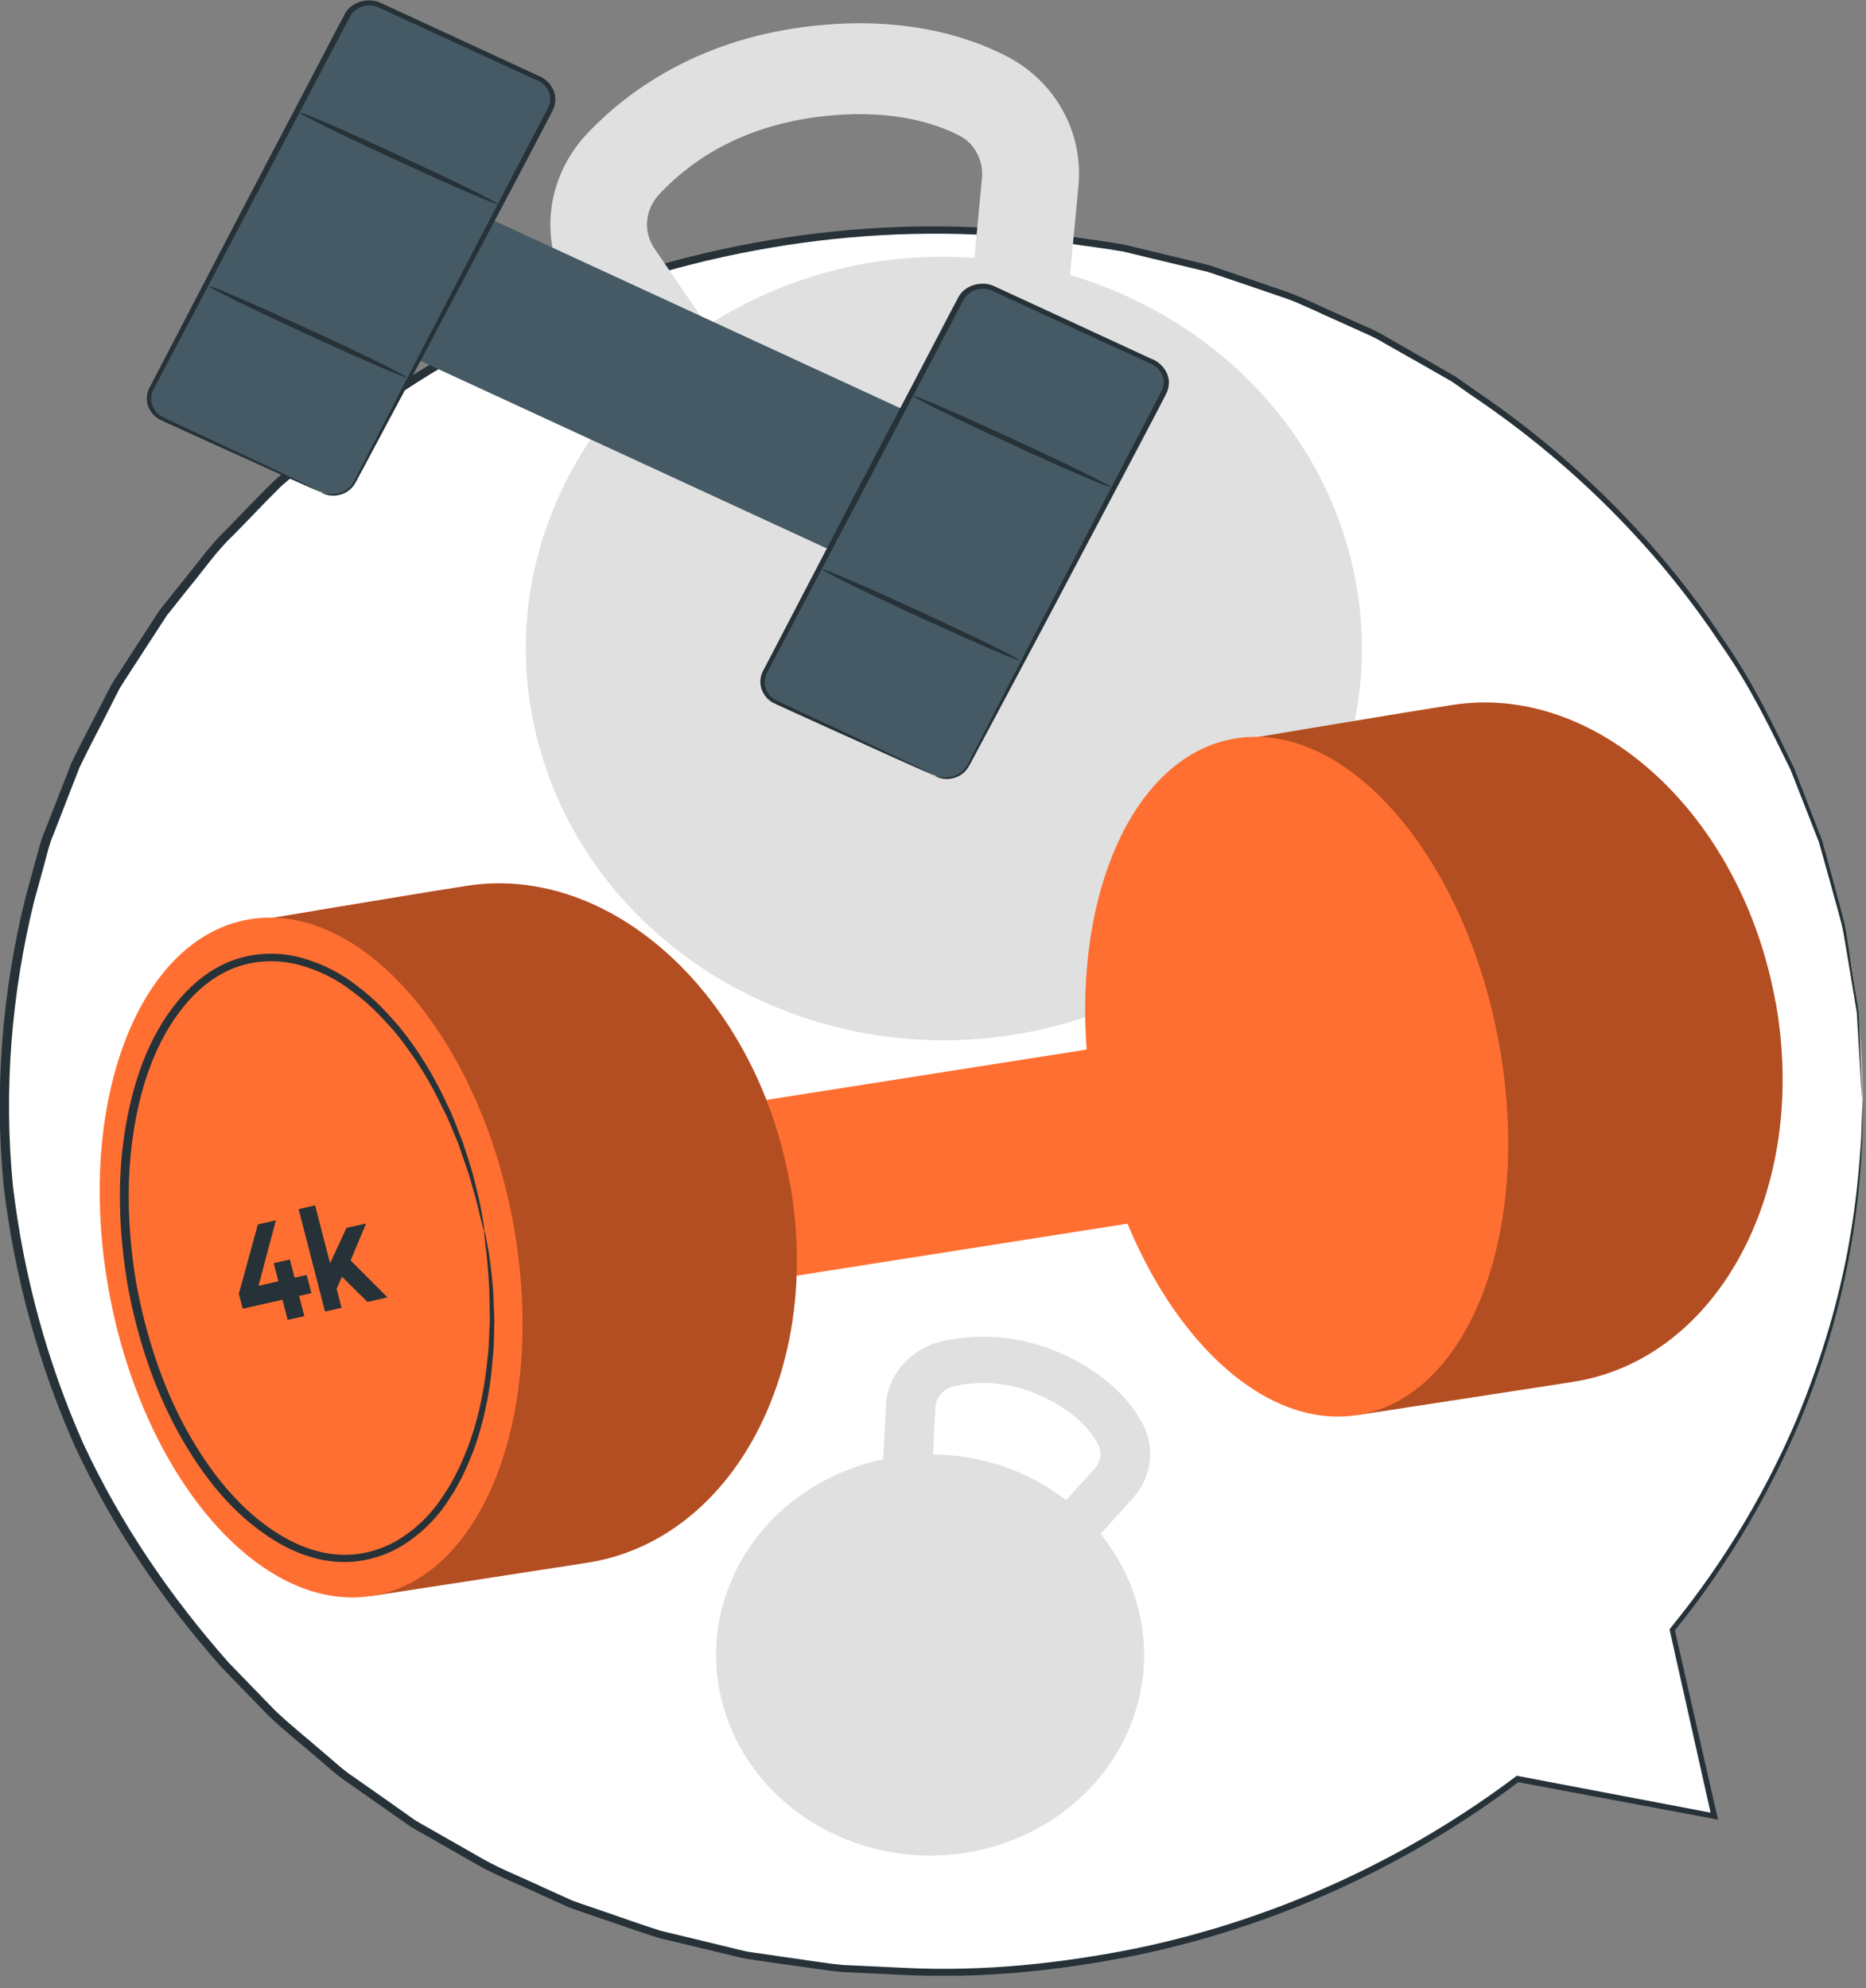 <svg width="76" height="81" viewBox="0 0 76 81" fill="none" xmlns="http://www.w3.org/2000/svg">
<rect x="0" y="0" width="76" height="81" fill="#808080" stroke="none"/>
<g clip-path="url(#clip0_1_2076)">
<path d="M75.857 44.853C75.857 52.947 72.964 60.412 68.103 66.385L69.817 73.972L61.803 72.461C55.304 77.399 47.022 80.35 38.007 80.35C17.098 80.357 0.151 64.463 0.151 44.853C0.151 25.242 17.098 9.355 38.007 9.355C58.917 9.355 75.864 25.249 75.864 44.859L75.857 44.853Z" fill="white"/>
<path d="M75.857 44.853C75.857 44.853 75.837 44.653 75.809 44.261C75.782 43.862 75.747 43.284 75.699 42.525C75.679 42.139 75.651 41.715 75.624 41.246C75.549 40.776 75.459 40.268 75.37 39.715C75.281 39.162 75.178 38.571 75.069 37.934C74.938 37.304 74.726 36.648 74.541 35.941C74.445 35.588 74.342 35.228 74.239 34.861C74.184 34.675 74.136 34.488 74.081 34.302C74.006 34.115 73.938 33.929 73.862 33.742C73.567 32.984 73.252 32.193 72.93 31.363C72.141 29.762 71.319 28.001 70.105 26.278C67.795 22.786 64.47 19.16 59.973 16.132C59.698 15.939 59.417 15.746 59.136 15.547C58.835 15.373 58.54 15.206 58.238 15.032C57.635 14.691 57.025 14.344 56.401 13.991C56.099 13.804 55.77 13.65 55.441 13.508C55.112 13.361 54.783 13.213 54.447 13.058C53.775 12.769 53.117 12.428 52.418 12.171C51.712 11.927 50.992 11.682 50.272 11.438C49.909 11.316 49.545 11.194 49.182 11.072C48.805 10.982 48.428 10.892 48.051 10.802C47.29 10.622 46.529 10.435 45.754 10.249C44.973 10.114 44.17 10.017 43.368 9.895C36.952 8.963 29.801 9.754 23.076 12.415C19.73 13.785 16.536 15.675 13.601 17.971C12.895 18.575 12.182 19.179 11.469 19.79C10.804 20.446 10.167 21.128 9.502 21.803C8.809 22.452 8.288 23.236 7.678 23.963L6.794 25.075L6.019 26.265L5.245 27.461C5.114 27.66 4.984 27.859 4.861 28.065L4.538 28.702C4.113 29.55 3.654 30.392 3.243 31.254C2.893 32.141 2.55 33.035 2.201 33.935C2.002 34.379 1.906 34.848 1.776 35.311L1.392 36.706C0.473 40.448 0.137 44.383 0.528 48.325C0.96 51.964 1.926 55.5 3.387 58.798C4.909 62.077 6.958 65.067 9.317 67.735C9.941 68.378 10.558 69.015 11.175 69.651C11.812 70.269 12.518 70.815 13.183 71.4C13.526 71.683 13.841 71.985 14.205 72.249L15.288 73.008L16.364 73.766L16.899 74.146C17.084 74.261 17.276 74.364 17.468 74.474C18.229 74.911 18.99 75.342 19.744 75.772C20.505 76.19 21.321 76.505 22.102 76.878L23.282 77.412C23.686 77.566 24.097 77.695 24.502 77.836C25.318 78.113 26.12 78.409 26.929 78.659C27.758 78.859 28.581 79.058 29.404 79.257C29.815 79.347 30.219 79.476 30.638 79.534C31.056 79.591 31.467 79.656 31.878 79.714C32.708 79.823 33.524 79.971 34.346 80.048C35.169 80.087 35.992 80.125 36.808 80.164C40.071 80.331 43.252 79.977 46.268 79.373C52.301 78.119 57.559 75.515 61.728 72.377L61.776 72.339L61.837 72.352C64.648 72.885 67.315 73.393 69.852 73.876L69.708 74.011C69.097 71.297 68.535 68.771 68.007 66.417V66.372L68.028 66.334C70.4 63.434 72.025 60.509 73.156 57.866C74.266 55.211 74.897 52.844 75.261 50.903C75.624 48.955 75.727 47.437 75.802 46.415C75.823 45.907 75.836 45.521 75.843 45.251C75.857 44.988 75.864 44.859 75.864 44.859C75.864 44.859 75.871 44.994 75.864 45.251C75.864 45.521 75.857 45.907 75.85 46.415C75.795 47.437 75.713 48.961 75.363 50.916C75.014 52.864 74.404 55.249 73.3 57.924C72.176 60.579 70.558 63.531 68.186 66.456L68.206 66.372C68.741 68.726 69.317 71.246 69.934 73.959L69.975 74.126L69.797 74.094C67.26 73.618 64.593 73.117 61.776 72.59L61.885 72.564C57.703 75.734 52.411 78.37 46.33 79.643C43.293 80.254 40.085 80.62 36.794 80.453C35.971 80.415 35.142 80.376 34.312 80.337C33.483 80.254 32.66 80.112 31.824 80.003C31.405 79.945 30.987 79.881 30.569 79.823C30.151 79.765 29.739 79.636 29.328 79.546C28.499 79.347 27.669 79.148 26.833 78.948C26.01 78.691 25.201 78.396 24.378 78.119C23.967 77.978 23.556 77.843 23.144 77.688L21.952 77.148C21.163 76.775 20.34 76.46 19.566 76.036C18.805 75.599 18.037 75.168 17.269 74.724C17.077 74.615 16.878 74.512 16.693 74.39L16.152 74.011L15.062 73.246L13.965 72.48C13.601 72.217 13.279 71.908 12.937 71.625C12.265 71.04 11.552 70.487 10.907 69.864C10.283 69.221 9.66 68.578 9.029 67.928C6.643 65.234 4.58 62.219 3.044 58.908C1.57 55.577 0.59 52.009 0.151 48.331C-0.24 44.358 0.096 40.384 1.028 36.603L1.412 35.195C1.549 34.726 1.645 34.25 1.844 33.807C2.201 32.9 2.55 32 2.9 31.106C3.311 30.232 3.777 29.383 4.209 28.528L4.538 27.891C4.662 27.686 4.799 27.486 4.929 27.281L5.711 26.072L6.492 24.869L7.383 23.751C7.994 23.018 8.528 22.227 9.221 21.571C9.886 20.89 10.53 20.202 11.209 19.546C11.929 18.929 12.649 18.318 13.361 17.713C16.323 15.405 19.545 13.502 22.925 12.12C29.719 9.445 36.924 8.661 43.389 9.606C44.198 9.728 45 9.824 45.788 9.966C46.57 10.152 47.338 10.339 48.106 10.525C48.489 10.615 48.867 10.712 49.244 10.802C49.614 10.924 49.977 11.052 50.34 11.175C51.067 11.425 51.787 11.676 52.5 11.92C53.206 12.178 53.864 12.525 54.543 12.814C54.879 12.968 55.208 13.116 55.544 13.264C55.88 13.412 56.209 13.56 56.511 13.753C57.134 14.107 57.745 14.46 58.355 14.807C58.656 14.981 58.958 15.155 59.26 15.328C59.541 15.527 59.822 15.72 60.103 15.92C64.621 18.98 67.946 22.639 70.256 26.155C71.463 27.891 72.285 29.672 73.067 31.28C73.389 32.116 73.698 32.913 73.992 33.672C74.068 33.864 74.136 34.051 74.212 34.237C74.266 34.43 74.314 34.617 74.369 34.803C74.472 35.176 74.568 35.536 74.664 35.89C74.842 36.597 75.055 37.259 75.178 37.896C75.281 38.532 75.37 39.13 75.459 39.69C75.549 40.243 75.624 40.757 75.699 41.226C75.72 41.696 75.74 42.127 75.761 42.512C75.795 43.271 75.823 43.856 75.837 44.255C75.85 44.647 75.85 44.846 75.85 44.846L75.857 44.853Z" fill="#263238"/>
<path d="M43.581 11.2L43.924 7.568C44.129 5.382 42.978 3.305 40.983 2.283C39.385 1.46 36.664 0.592 32.749 1.099C28.3 1.678 25.482 3.781 23.912 5.446C22.157 7.304 21.917 10.056 23.343 12.133L25.804 15.727C22.075 19.617 20.443 25.14 22.006 30.566C24.454 39.079 33.798 44.12 42.875 41.824C51.952 39.529 57.326 30.765 54.879 22.253C53.316 16.807 48.921 12.795 43.581 11.2ZM28.8 13.264L26.661 10.133C26.181 9.432 26.264 8.538 26.86 7.902C28.506 6.16 30.672 5.105 33.291 4.764C36.136 4.398 38.014 4.976 39.084 5.529C39.694 5.844 40.057 6.532 39.995 7.246L39.687 10.506C37.822 10.377 35.91 10.519 34.011 11.001C32.091 11.483 30.35 12.274 28.8 13.271V13.264Z" fill="#E0E0E0"/>
<path d="M44.829 62.482L46.117 61.062C46.892 60.206 47.064 59.017 46.556 58.04C46.152 57.255 45.288 56.136 43.492 55.262C41.449 54.272 39.611 54.368 38.425 54.626C37.102 54.915 36.143 55.995 36.081 57.262L35.971 59.448C33.188 60.039 30.768 61.891 29.705 64.591C28.039 68.828 30.357 73.522 34.874 75.084C39.392 76.647 44.397 74.474 46.063 70.237C47.125 67.53 46.556 64.63 44.829 62.489V62.482ZM38.001 59.242L38.096 57.339C38.117 56.914 38.432 56.561 38.885 56.464C40.126 56.194 41.36 56.355 42.559 56.94C43.862 57.577 44.465 58.335 44.739 58.869C44.897 59.171 44.829 59.557 44.575 59.84L43.416 61.113C42.676 60.541 41.833 60.071 40.887 59.743C39.934 59.416 38.96 59.261 37.994 59.248L38.001 59.242Z" fill="#E0E0E0"/>
<path d="M72.32 40.821C73.684 48.434 69.996 55.358 64.079 56.291C61.652 56.67 55.277 57.647 55.277 57.647C52.253 55.532 51.712 48.672 50.91 44.184C50.169 40.037 47.557 33.221 49.353 30.341C49.353 30.341 56.456 29.139 59.143 28.721C65.053 27.789 70.948 33.209 72.313 40.821H72.32Z" fill="#FF6F31"/>
<g opacity="0.3">
<path d="M72.32 40.821C73.684 48.434 69.996 55.358 64.079 56.291C61.652 56.67 55.277 57.647 55.277 57.647C52.253 55.532 51.712 48.672 50.91 44.184C50.169 40.037 47.557 33.221 49.353 30.341C49.353 30.341 56.456 29.139 59.143 28.721C65.053 27.789 70.948 33.209 72.313 40.821H72.32Z" fill="black"/>
</g>
<path d="M61.063 42.564C62.427 50.176 59.836 56.927 55.277 57.647C50.724 58.361 45.926 52.774 44.561 45.161C43.197 37.549 45.788 30.798 50.347 30.078C54.906 29.364 59.698 34.951 61.063 42.564Z" fill="#FF6F31"/>
<path d="M57.304 40.705L27.231 45.434C25.961 45.634 25.105 46.761 25.318 47.952L25.826 50.793C26.038 51.983 27.24 52.787 28.51 52.587L58.584 47.857C59.853 47.657 60.71 46.53 60.497 45.34L59.989 42.499C59.776 41.308 58.574 40.505 57.304 40.705Z" fill="#FF6F31"/>
<path d="M32.173 48.19C33.538 55.802 29.849 62.727 23.933 63.659C21.506 64.038 15.13 65.016 15.13 65.016C12.107 62.9 11.565 56.04 10.763 51.552C10.023 47.405 7.411 40.59 9.207 37.709C9.207 37.709 16.309 36.507 18.997 36.089C24.906 35.157 30.802 40.577 32.166 48.19H32.173Z" fill="#FF6F31"/>
<g opacity="0.3">
<path d="M32.173 48.19C33.538 55.802 29.849 62.727 23.933 63.659C21.506 64.038 15.13 65.016 15.13 65.016C12.107 62.9 11.565 56.04 10.763 51.552C10.023 47.405 7.411 40.59 9.207 37.709C9.207 37.709 16.309 36.507 18.997 36.089C24.906 35.157 30.802 40.577 32.166 48.19H32.173Z" fill="black"/>
</g>
<path d="M15.137 65.014C19.692 64.297 22.282 57.544 20.92 49.931C19.559 42.318 14.762 36.726 10.207 37.443C5.651 38.16 3.062 44.912 4.423 52.526C5.785 60.139 10.581 65.73 15.137 65.014Z" fill="#FF6F31"/>
<path d="M19.71 50.125C19.71 50.125 19.689 50.073 19.662 49.971C19.634 49.848 19.593 49.7 19.545 49.514C19.463 49.115 19.299 48.53 19.079 47.784C18.949 47.411 18.805 47.007 18.654 46.556C18.462 46.119 18.291 45.63 18.03 45.142C17.557 44.139 16.913 43.033 16.001 41.946C15.535 41.419 15.021 40.879 14.39 40.416C13.78 39.934 13.046 39.548 12.237 39.323C11.428 39.098 10.523 39.092 9.68 39.381C8.837 39.67 8.103 40.249 7.521 40.956C6.341 42.384 5.711 44.267 5.423 46.222C5.128 48.183 5.21 50.266 5.56 52.343C5.951 54.413 6.595 56.407 7.555 58.175C8.515 59.93 9.762 61.518 11.373 62.508C12.169 62.997 13.067 63.325 13.965 63.337C14.863 63.357 15.72 63.068 16.405 62.611C17.091 62.154 17.653 61.563 18.058 60.92C18.489 60.296 18.791 59.621 19.045 58.985C19.532 57.686 19.751 56.439 19.854 55.346C19.929 54.799 19.916 54.285 19.95 53.815C19.943 53.346 19.936 52.915 19.929 52.523C19.881 51.752 19.833 51.147 19.771 50.742C19.751 50.556 19.737 50.401 19.724 50.279C19.717 50.176 19.71 50.118 19.724 50.118C19.724 50.118 19.744 50.17 19.765 50.273C19.785 50.395 19.82 50.549 19.854 50.729C19.936 51.134 20.011 51.732 20.08 52.51C20.107 52.902 20.114 53.333 20.135 53.809C20.114 54.285 20.135 54.799 20.066 55.352C19.984 56.458 19.778 57.724 19.299 59.056C19.045 59.718 18.743 60.406 18.304 61.055C17.893 61.724 17.31 62.341 16.584 62.836C15.857 63.331 14.938 63.646 13.965 63.633C12.991 63.62 12.031 63.28 11.195 62.765C9.502 61.737 8.22 60.103 7.239 58.316C6.259 56.516 5.594 54.497 5.203 52.388C4.847 50.279 4.765 48.17 5.073 46.164C5.382 44.171 6.019 42.242 7.267 40.751C7.884 40.011 8.665 39.394 9.584 39.085C10.496 38.777 11.483 38.789 12.333 39.034C13.19 39.278 13.958 39.69 14.582 40.191C15.226 40.673 15.747 41.233 16.22 41.779C17.139 42.892 17.77 44.023 18.236 45.045C18.489 45.547 18.647 46.042 18.832 46.486C18.983 46.942 19.12 47.354 19.23 47.733C19.429 48.492 19.573 49.083 19.634 49.488C19.669 49.675 19.689 49.823 19.71 49.951C19.724 50.054 19.73 50.112 19.724 50.112L19.71 50.125Z" fill="#263238"/>
<path d="M12.676 52.684L12.182 52.793L12.395 53.616L11.716 53.77L11.504 52.947L9.886 53.314L9.728 52.703L10.503 49.88L11.236 49.713L10.53 52.382L11.339 52.195L11.147 51.456L11.805 51.308L11.997 52.047L12.491 51.938L12.683 52.677L12.676 52.684Z" fill="#263238"/>
<path d="M13.924 52.015L13.711 52.504L13.91 53.275L13.238 53.43L12.162 49.257L12.834 49.102L13.444 51.462L14.109 50.022L14.911 49.842L14.28 51.346L15.782 52.851L14.966 53.037L13.931 52.015H13.924Z" fill="#263238"/>
<path d="M38.339 17.4L17.482 7.771L14.484 13.482L35.341 23.111L38.339 17.4Z" fill="#455A64"/>
<path d="M14.145 0.627L6.179 15.804C5.934 16.269 6.138 16.832 6.634 17.061L13.111 20.051C13.607 20.28 14.207 20.088 14.451 19.623L22.418 4.446C22.662 3.981 22.457 3.418 21.962 3.19L15.485 0.199C14.989 -0.03 14.389 0.162 14.145 0.627Z" fill="#455A64"/>
<path d="M13.115 20.054C13.115 20.054 13.3 20.163 13.67 20.118C13.848 20.092 14.081 20.015 14.26 19.829C14.438 19.642 14.534 19.346 14.705 19.051C15.336 17.823 16.241 16.074 17.358 13.914C18.489 11.747 19.833 9.169 21.321 6.307C21.506 5.947 21.698 5.587 21.89 5.221C21.986 5.041 22.082 4.854 22.178 4.668L22.322 4.391C22.363 4.308 22.39 4.218 22.404 4.128C22.452 3.748 22.205 3.382 21.801 3.24C21.396 3.054 20.985 2.861 20.567 2.675C18.908 1.91 17.187 1.119 15.432 0.309C15.041 0.116 14.52 0.257 14.294 0.611C14.081 0.99 13.869 1.415 13.656 1.813C13.231 2.617 12.82 3.408 12.409 4.186C11.593 5.742 10.798 7.24 10.05 8.667C9.296 10.094 8.583 11.451 7.911 12.724C7.575 13.361 7.253 13.971 6.938 14.563C6.78 14.859 6.629 15.148 6.479 15.431C6.403 15.572 6.328 15.714 6.259 15.849C6.191 15.977 6.156 16.119 6.156 16.254C6.156 16.53 6.314 16.794 6.547 16.942C6.787 17.077 7.075 17.199 7.329 17.321C7.843 17.566 8.336 17.791 8.789 18.003C9.701 18.427 10.482 18.8 11.127 19.102C11.757 19.404 12.251 19.636 12.601 19.803C12.758 19.88 12.882 19.945 12.985 19.989C13.067 20.035 13.115 20.054 13.108 20.06C13.108 20.06 13.06 20.047 12.971 20.009C12.875 19.964 12.745 19.912 12.58 19.842C12.223 19.681 11.723 19.462 11.085 19.173C10.434 18.877 9.646 18.517 8.727 18.106C8.268 17.893 7.774 17.675 7.253 17.437C6.993 17.308 6.732 17.212 6.444 17.058C6.17 16.884 5.985 16.575 5.978 16.254C5.978 16.093 6.012 15.926 6.095 15.778C6.17 15.637 6.239 15.502 6.314 15.36C6.465 15.077 6.609 14.788 6.766 14.492C7.075 13.901 7.397 13.284 7.726 12.647C8.391 11.374 9.097 10.011 9.845 8.583C10.592 7.15 11.38 5.652 12.196 4.096C12.601 3.318 13.019 2.527 13.437 1.723C13.649 1.318 13.848 0.926 14.081 0.502C14.363 0.058 15.021 -0.116 15.514 0.122C17.276 0.932 18.99 1.73 20.649 2.495C21.06 2.688 21.472 2.874 21.883 3.067C22.335 3.221 22.685 3.703 22.61 4.166C22.596 4.282 22.562 4.391 22.507 4.501L22.363 4.784C22.267 4.97 22.171 5.15 22.075 5.337C21.883 5.703 21.691 6.063 21.506 6.423C19.998 9.278 18.64 11.843 17.495 14.01C16.351 16.157 15.425 17.9 14.774 19.115C14.691 19.263 14.616 19.404 14.548 19.539C14.479 19.668 14.404 19.803 14.301 19.899C14.102 20.099 13.855 20.169 13.67 20.189C13.478 20.208 13.327 20.169 13.238 20.137C13.149 20.105 13.108 20.079 13.108 20.079L13.115 20.054Z" fill="#263238"/>
<path d="M31.163 27.346L39.129 12.169C39.371 11.707 39.971 11.511 40.469 11.741L46.952 14.734C47.444 14.961 47.653 15.524 47.408 15.991L39.442 31.168C39.2 31.629 38.6 31.826 38.102 31.595L31.619 28.602C31.127 28.375 30.918 27.813 31.163 27.346Z" fill="#455A64"/>
<path d="M38.103 31.595C38.103 31.595 38.288 31.704 38.659 31.659C38.837 31.633 39.07 31.556 39.248 31.37C39.426 31.183 39.522 30.888 39.694 30.592C40.325 29.364 41.23 27.615 42.347 25.455C43.478 23.288 44.822 20.71 46.309 17.848C46.495 17.488 46.687 17.128 46.879 16.762C46.974 16.582 47.07 16.395 47.166 16.209L47.31 15.932C47.352 15.849 47.379 15.759 47.393 15.669C47.441 15.29 47.194 14.923 46.789 14.781C46.385 14.595 45.974 14.402 45.555 14.216C43.896 13.451 42.176 12.66 40.42 11.85C40.03 11.657 39.509 11.798 39.282 12.152C39.07 12.531 38.858 12.956 38.645 13.354C38.22 14.158 37.809 14.949 37.397 15.727C36.581 17.283 35.786 18.781 35.039 20.208C34.285 21.635 33.572 22.992 32.9 24.265C32.564 24.902 32.242 25.512 31.927 26.104C31.769 26.4 31.618 26.689 31.467 26.972C31.392 27.113 31.316 27.255 31.248 27.39C31.179 27.518 31.145 27.66 31.145 27.795C31.145 28.071 31.303 28.335 31.536 28.483C31.776 28.618 32.064 28.74 32.317 28.862C32.831 29.107 33.325 29.332 33.778 29.544C34.689 29.968 35.471 30.341 36.115 30.643C36.746 30.945 37.239 31.177 37.589 31.344C37.747 31.421 37.87 31.485 37.973 31.53C38.055 31.576 38.103 31.595 38.096 31.601C38.096 31.601 38.048 31.588 37.959 31.55C37.863 31.505 37.733 31.453 37.569 31.383C37.212 31.222 36.712 31.003 36.074 30.714C35.423 30.418 34.634 30.058 33.716 29.647C33.256 29.434 32.763 29.216 32.242 28.978C31.981 28.849 31.721 28.753 31.433 28.599C31.159 28.425 30.974 28.116 30.967 27.795C30.967 27.634 31.001 27.467 31.083 27.319C31.159 27.178 31.227 27.043 31.303 26.901C31.453 26.618 31.597 26.329 31.755 26.033C32.064 25.442 32.386 24.825 32.715 24.188C33.38 22.915 34.086 21.552 34.833 20.125C35.581 18.691 36.369 17.193 37.185 15.637C37.589 14.859 38.007 14.068 38.425 13.264C38.638 12.859 38.837 12.467 39.07 12.043C39.351 11.599 40.009 11.425 40.503 11.663C42.265 12.473 43.979 13.271 45.638 14.036C46.049 14.229 46.46 14.415 46.872 14.608C47.324 14.762 47.674 15.244 47.598 15.707C47.585 15.823 47.55 15.932 47.495 16.042L47.352 16.325C47.255 16.511 47.16 16.691 47.064 16.878C46.872 17.244 46.68 17.604 46.495 17.964C44.986 20.819 43.629 23.384 42.484 25.551C41.339 27.698 40.414 29.441 39.762 30.656C39.68 30.804 39.605 30.945 39.536 31.081C39.468 31.209 39.392 31.344 39.289 31.441C39.09 31.64 38.844 31.71 38.659 31.73C38.467 31.749 38.316 31.71 38.227 31.678C38.138 31.646 38.096 31.62 38.096 31.62L38.103 31.595Z" fill="#263238"/>
<path d="M45.24 19.842C45.213 19.893 43.389 19.109 41.168 18.086C38.947 17.064 37.171 16.19 37.198 16.132C37.226 16.074 39.049 16.865 41.271 17.893C43.492 18.916 45.267 19.79 45.24 19.848V19.842Z" fill="#263238"/>
<path d="M41.531 26.901C41.504 26.953 39.68 26.168 37.459 25.146C35.238 24.124 33.462 23.249 33.49 23.191C33.517 23.14 35.341 23.924 37.562 24.953C39.783 25.975 41.559 26.85 41.531 26.908V26.901Z" fill="#263238"/>
<path d="M20.272 8.313C20.245 8.365 18.421 7.58 16.2 6.552C13.979 5.529 12.203 4.655 12.23 4.597C12.258 4.539 14.081 5.33 16.303 6.359C18.524 7.381 20.299 8.256 20.272 8.313Z" fill="#263238"/>
<path d="M16.57 15.373C16.543 15.425 14.719 14.64 12.498 13.618C10.277 12.595 8.501 11.721 8.528 11.663C8.556 11.612 10.379 12.396 12.601 13.425C14.822 14.447 16.597 15.322 16.57 15.38V15.373Z" fill="#263238"/>
</g>
<defs>
<clipPath id="clip0_1_2076">
<rect width="75.864" height="80.485" fill="white"/>
</clipPath>
</defs>
</svg>
